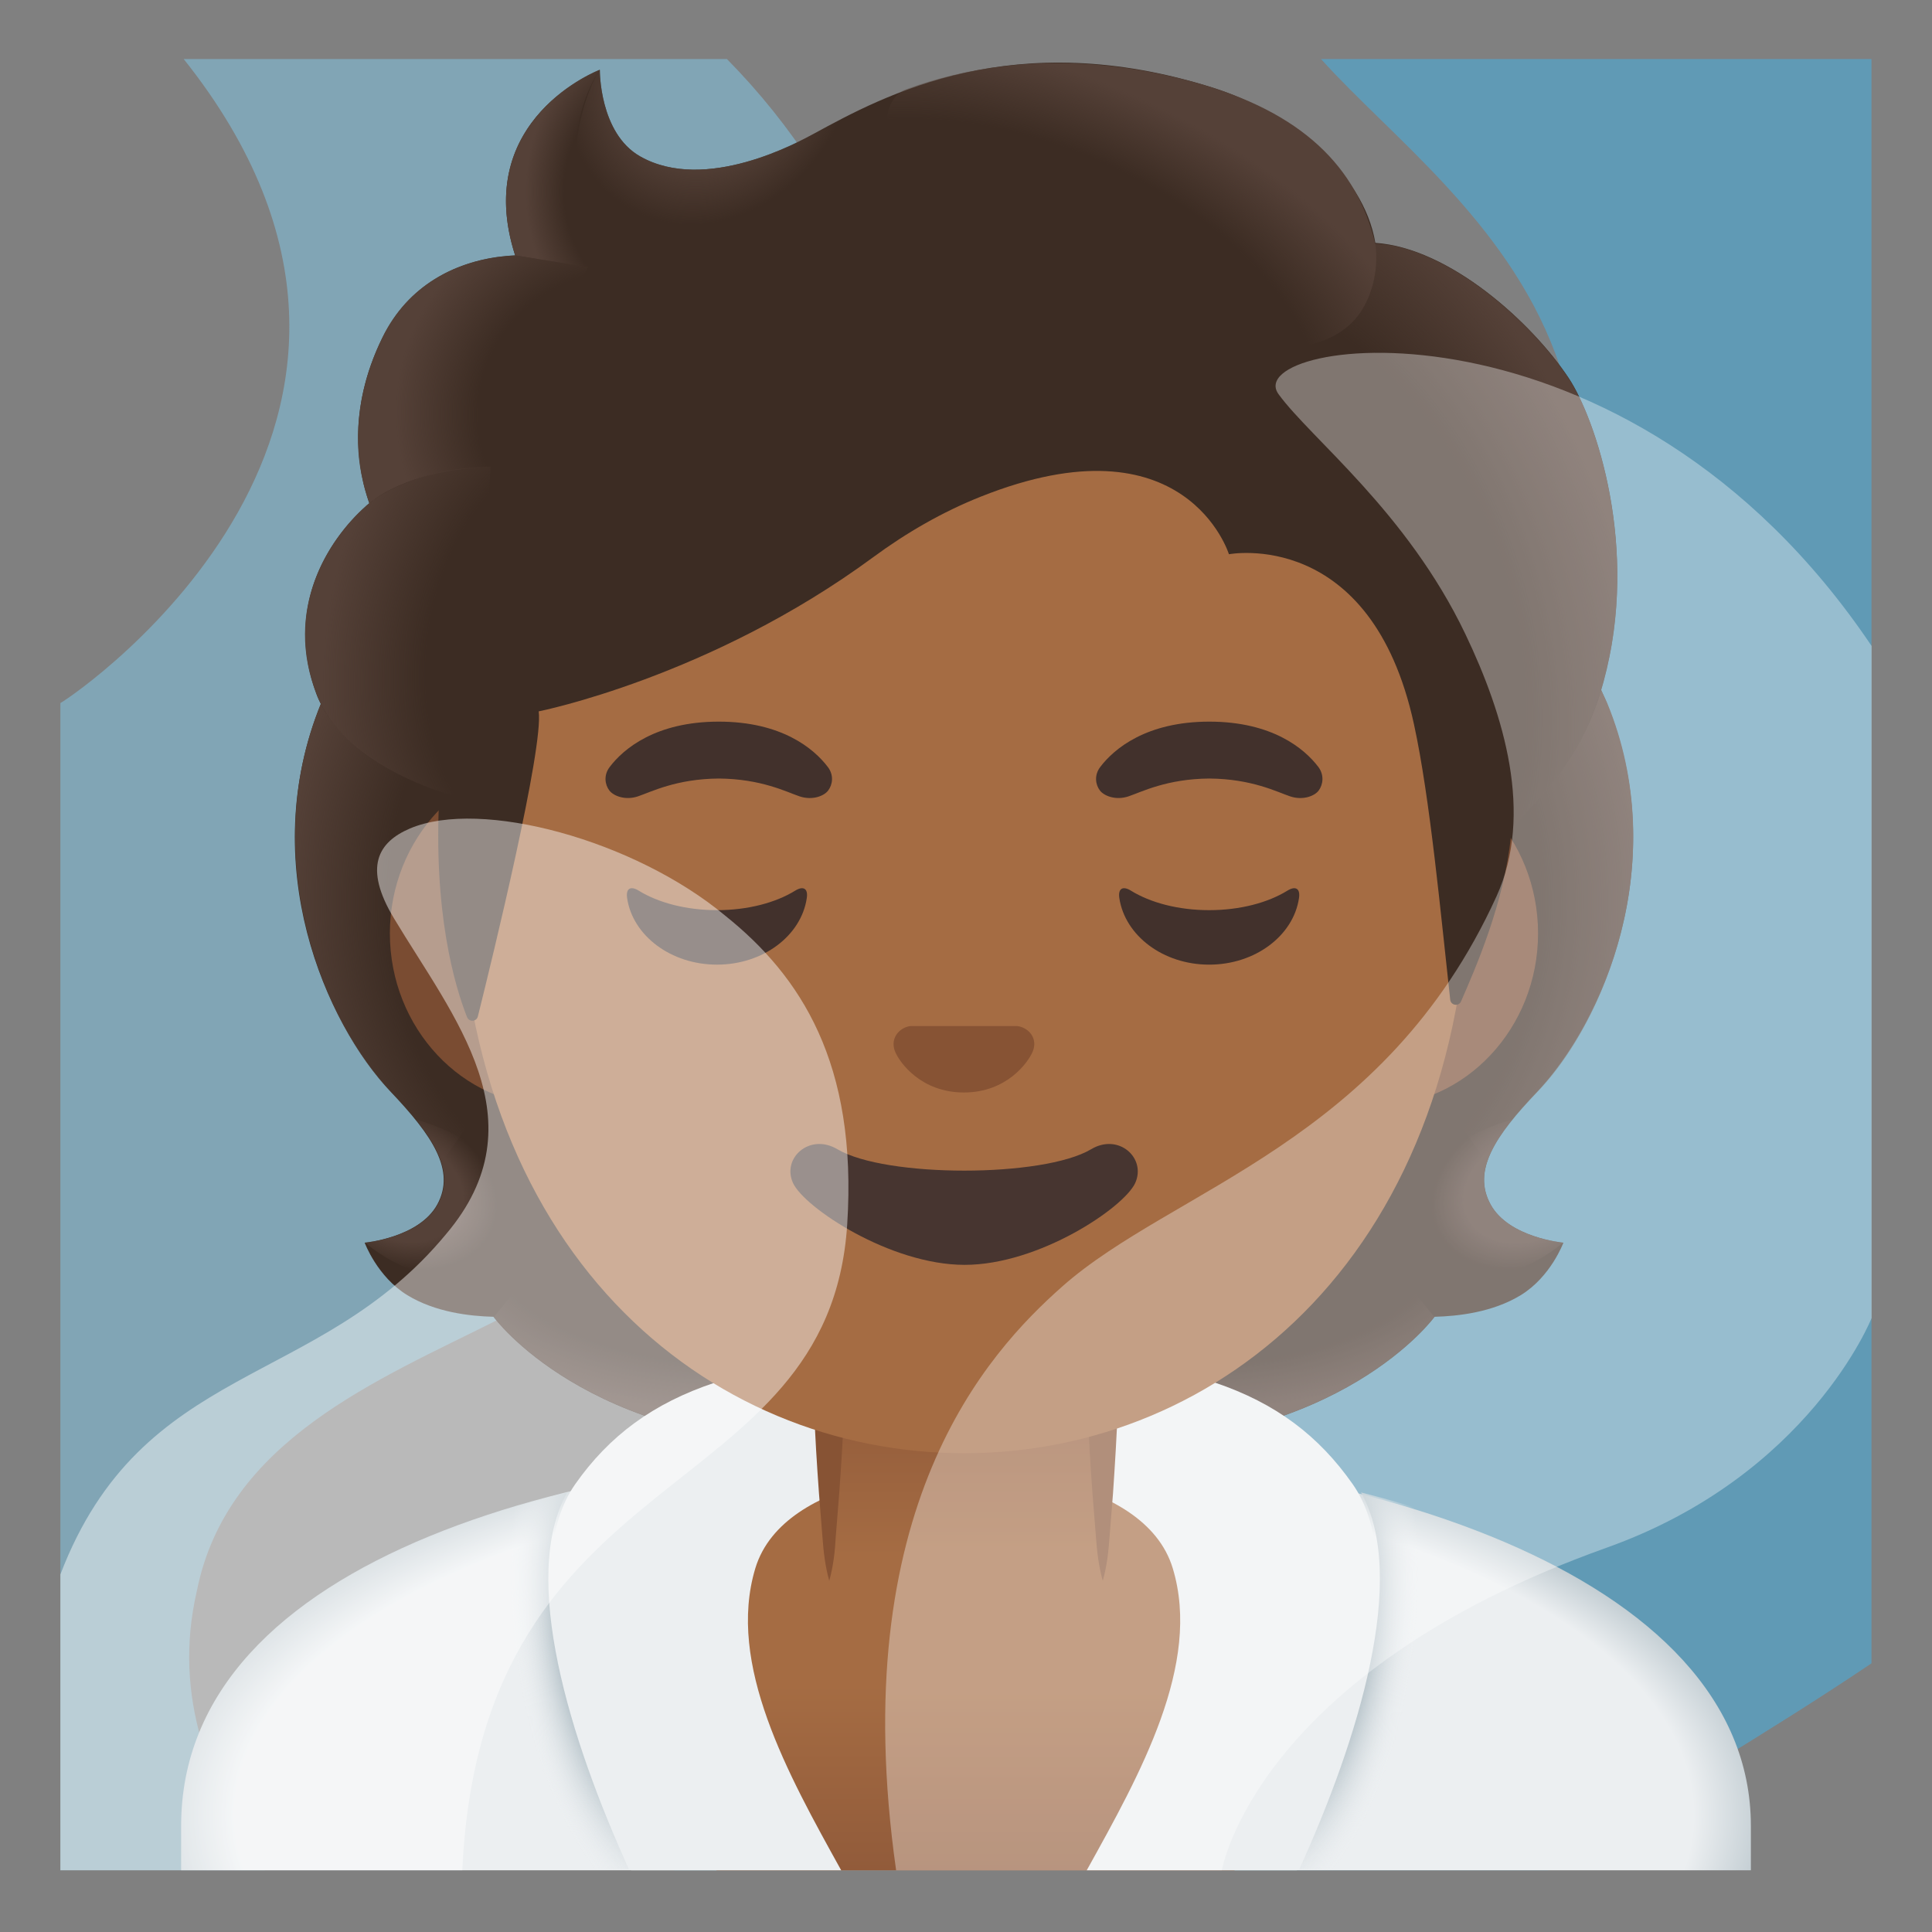 <svg viewBox="0 0 128 128" xmlns="http://www.w3.org/2000/svg">
  <rect x="0" y="0" width="128" height="128" fill="#808080" stroke="none"/>
  <defs>
    <radialGradient id="SVGID_7_" cx="63.868" cy="-259.727" gradientTransform="matrix(1 0 0 -0.463 0 0)" gradientUnits="userSpaceOnUse" r="55.102">
      <stop offset="0.877" stop-color="#ECEFF1"/>
      <stop offset="1" stop-color="#B0BEC5"/>
    </radialGradient>
    <linearGradient id="body_3_" gradientTransform="matrix(1 0 0 -1 0 0)" gradientUnits="userSpaceOnUse" x1="64.322" x2="64.322" y1="-96.435" y2="-126.789">
      <stop offset="0.5" stop-color="#A56C43"/>
      <stop offset="1" stop-color="#8D5738"/>
    </linearGradient>
    <linearGradient id="body_4_" gradientTransform="matrix(1 0 0 -1 0 0)" gradientUnits="userSpaceOnUse" x1="64.001" x2="64.001" y1="-107.414" y2="-89.497">
      <stop offset="0.242" stop-color="#A56C43"/>
      <stop offset="1" stop-color="#8D5738"/>
    </linearGradient>
    <radialGradient id="SVGID_8_" cx="95.172" cy="-46.442" gradientTransform="matrix(0.995 0.104 0.22 -2.103 0 0)" gradientUnits="userSpaceOnUse" r="9.304">
      <stop offset="0.668" stop-color="#B0BEC5"/>
      <stop offset="1" stop-color="#ECEFF1" stop-opacity="0"/>
    </radialGradient>
    <radialGradient id="SVGID_9_" cx="-31.845" cy="-52.736" gradientTransform="matrix(-0.995 0.104 -0.22 -2.103 0 0)" gradientUnits="userSpaceOnUse" r="9.304">
      <stop offset="0.668" stop-color="#B0BEC5"/>
      <stop offset="1" stop-color="#ECEFF1" stop-opacity="0"/>
    </radialGradient>
    <radialGradient id="SVGID_1_" cx="78.448" cy="167.147" gradientTransform="matrix(1 0 0 0.491 0 0)" gradientUnits="userSpaceOnUse" r="23.419">
      <stop offset="0.728" stop-color="#554138" stop-opacity="0"/>
      <stop offset="1" stop-color="#554138"/>
    </radialGradient>
    <radialGradient id="SVGID_2_" cx="-58.631" cy="-153.99" gradientTransform="matrix(-0.906 0.424 -0.314 -0.672 0 0)" gradientUnits="userSpaceOnUse" r="6.921">
      <stop offset="0.663" stop-color="#554138"/>
      <stop offset="1" stop-color="#554138" stop-opacity="0"/>
    </radialGradient>
    <radialGradient id="SVGID_3_" cx="-65.118" cy="94.721" gradientTransform="matrix(-0.075 -0.997 0.831 -0.062 0 0)" gradientUnits="userSpaceOnUse" r="30.399">
      <stop offset="0.725" stop-color="#554138" stop-opacity="0"/>
      <stop offset="1" stop-color="#554138"/>
    </radialGradient>
    <radialGradient id="SVGID_4_" cx="-55.583" cy="-58.14" gradientTransform="matrix(0.075 -0.997 -0.831 -0.062 0 0)" gradientUnits="userSpaceOnUse" r="30.399">
      <stop offset="0.725" stop-color="#554138" stop-opacity="0"/>
      <stop offset="1" stop-color="#554138"/>
    </radialGradient>
    <radialGradient id="SVGID_5_" cx="-49.305" cy="167.147" gradientTransform="matrix(-1 0 0 0.491 0 0)" gradientUnits="userSpaceOnUse" r="23.419">
      <stop offset="0.728" stop-color="#554138" stop-opacity="0"/>
      <stop offset="1" stop-color="#554138"/>
    </radialGradient>
    <radialGradient id="SVGID_6_" cx="57.089" cy="-81.001" gradientTransform="matrix(0.906 0.424 0.314 -0.672 0 0)" gradientUnits="userSpaceOnUse" r="6.921">
      <stop offset="0.663" stop-color="#554138"/>
      <stop offset="1" stop-color="#554138" stop-opacity="0"/>
    </radialGradient>
    <radialGradient id="SVGID_10_" cx="66.105" cy="87.18" gradientTransform="matrix(0.308 0.952 0.706 -0.228 0 0)" gradientUnits="userSpaceOnUse" r="35.633">
      <stop offset="0.699" stop-color="#554138" stop-opacity="0"/>
      <stop offset="1" stop-color="#554138"/>
    </radialGradient>
    <radialGradient id="SVGID_11_" cx="43.513" cy="15.703" gradientTransform="matrix(0.881 0.473 0.56 -1.045 0 0)" gradientUnits="userSpaceOnUse" r="9.343">
      <stop offset="0.58" stop-color="#554138"/>
      <stop offset="1" stop-color="#554138" stop-opacity="0"/>
    </radialGradient>
    <radialGradient id="SVGID_12_" cx="-69.73" cy="-12.071" gradientTransform="matrix(-0.938 -0.394 -0.218 0.528 0 0)" gradientUnits="userSpaceOnUse" r="28.721">
      <stop offset="0.699" stop-color="#554138" stop-opacity="0"/>
      <stop offset="1" stop-color="#554138"/>
    </radialGradient>
    <radialGradient id="SVGID_13_" cx="43.395" cy="-10.363" gradientTransform="matrix(1 0 0 -1.223 0 0)" gradientUnits="userSpaceOnUse" r="8.575">
      <stop offset="0.702" stop-color="#554138" stop-opacity="0"/>
      <stop offset="1" stop-color="#554138"/>
    </radialGradient>
    <radialGradient id="SVGID_14_" cx="-47.99" cy="16.982" gradientTransform="matrix(-0.966 -0.26 -0.243 0.904 0 0)" gradientUnits="userSpaceOnUse" r="16.083">
      <stop offset="0.66" stop-color="#554138" stop-opacity="0"/>
      <stop offset="1" stop-color="#554138"/>
    </radialGradient>
    <radialGradient id="SVGID_15_" cx="43.949" cy="-26.832" gradientTransform="matrix(0.991 0.136 0.192 -1.392 0 0)" gradientUnits="userSpaceOnUse" r="16.886">
      <stop offset="0.598" stop-color="#554138" stop-opacity="0"/>
      <stop offset="1" stop-color="#554138"/>
    </radialGradient>
  </defs>
  <path id="steam_x5F_back_x5F_right_2_" d="M103.04,23.41 C107.28,34.72 106.04,48.41 95.04,55.41 C84.04,62.41 73.04,67.41 64.04,76.41 C59.76,80.69 44.68,96.9 44.66,123.91 L102.57,123.91 C102.73,123.74 102.87,123.57 103.03,123.41 C109.93,118.94 117.16,114.81 123.99,110.2 L123.99,3.91 L87.52,3.91 C92.12,9.03 99.74,14.6 103.04,23.41 Z" fill="#3BBCF7" opacity="0.45"/>
  <path id="steam_x5F_back_x5F_left_1_" d="M4,46.58 L4,123.91 L17.54,123.91 C13.93,118.39 11.41,112.49 13.04,105.41 C15.04,95.41 25.05,91.43 33.04,87.41 C55.6,76.05 60.29,57.91 61.04,37.41 C61.5,24.72 56.87,12.75 48.16,3.91 L12.17,3.91 C31.29,27.91 5.32,45.83 4,46.58 Z" fill="#83D3F7" opacity="0.45"/>
  <path id="hair_3_" d="M98.76,79.8 C97.51,77.53 99.1,75.22 101.82,72.36 C106.13,67.82 110.82,57.29 106.46,46.6 C106.49,46.54 105.6,44.74 105.63,44.68 L103.84,44.59 C103.27,44.51 83.58,44.47 63.87,44.47 C44.16,44.47 24.47,44.51 23.9,44.59 C23.9,44.59 21.25,46.54 21.27,46.6 C16.92,57.29 21.6,67.81 25.91,72.36 C28.62,75.22 30.21,77.53 28.97,79.8 C27.76,82.01 24.16,82.33 24.16,82.33 C24.16,82.33 24.99,84.59 26.99,85.81 C28.84,86.94 31.12,87.2 32.69,87.24 C32.69,87.24 38.84,95.75 54.92,95.75 L63.87,95.75 L72.82,95.75 C88.9,95.75 95.05,87.24 95.05,87.24 C96.62,87.2 98.9,86.94 100.75,85.81 C102.75,84.59 103.58,82.33 103.58,82.33 C103.58,82.33 99.97,82.01 98.76,79.8 Z" fill="#3C2C23"/>
  <path d="M63.85,95.74 L63.85,86.3 L92.42,84.04 L95.02,87.24 C95.02,87.24 88.87,95.75 72.79,95.75 L63.85,95.74 Z" fill="url(#SVGID_1_)"/>
  <path d="M94.96,83.11 C90.68,76.61 100.17,74.18 100.17,74.18 C100.17,74.18 100.18,74.19 100.18,74.19 C98.53,76.24 97.78,78.03 98.75,79.8 C99.96,82.01 103.56,82.33 103.56,82.33 C103.56,82.33 98.66,86.69 94.96,83.11 Z" fill="url(#SVGID_2_)"/>
  <path d="M106.49,46.6 C110.74,56.95 106.27,67.61 102.08,72.11 C101.51,72.73 99.07,75.12 98.51,77.03 C98.51,77.03 88.97,63.72 86.12,55.9 C85.55,54.32 85.02,52.7 84.95,51.02 C84.9,49.76 85.09,48.26 85.82,47.19 C86.71,45.88 105.98,45.49 105.98,45.49 C105.98,45.51 106.49,46.6 106.49,46.6 Z" fill="url(#SVGID_3_)"/>
  <path d="M21.27,46.6 C17.02,56.95 21.49,67.61 25.68,72.11 C26.26,72.73 28.69,75.12 29.25,77.03 C29.25,77.03 38.79,63.72 41.64,55.9 C42.22,54.32 42.74,52.7 42.81,51.02 C42.86,49.76 42.67,48.26 41.94,47.19 C41.05,45.88 40.01,46.23 38.5,46.23 C35.62,46.23 23.01,45.49 22.03,45.49 C22.04,45.51 21.27,46.6 21.27,46.6 Z" fill="url(#SVGID_4_)"/>
  <path d="M63.9,95.74 L63.9,86.3 L35.33,84.04 L32.73,87.24 C32.73,87.24 38.88,95.75 54.96,95.75 L63.9,95.74 Z" fill="url(#SVGID_5_)"/>
  <path d="M32.79,83.11 C37.07,76.61 27.58,74.18 27.58,74.18 C27.58,74.18 27.57,74.19 27.57,74.19 C29.22,76.24 29.97,78.03 29,79.8 C27.79,82.01 24.19,82.33 24.19,82.33 C24.19,82.33 29.09,86.69 32.79,83.11 Z" fill="url(#SVGID_6_)"/>
  <path d="M64.13,95.91 C64.09,95.91 64.04,95.91 64,95.91 C38.51,95.94 12,103.19 12,120.97 L12,123.91 L13,123.91 L14,123.91 L114,123.91 L115,123.91 L116,123.91 L116,120.97 C116,104.22 89.74,95.91 64.13,95.91 Z" fill="url(#SVGID_7_)"/>
  <path id="body_2_" d="M64.04,95.75 C34.41,95.75 42.47,115.3 47.47,123.92 L81.79,123.92 C86.42,115.3 93.66,95.75 64.04,95.75 Z" fill="url(#body_3_)"/>
  <path d="M50.04,103.91 C51.96,97.54 63.41,97.37 62.55,97.55 C63.08,97.48 64.66,97.48 65.19,97.55 C64.34,97.36 75.78,97.54 77.7,103.91 C79.62,110.26 75.54,117.53 72,123.91 L85.92,123.91 C89.99,114.98 93.41,103.73 89.62,98.33 C85.14,91.94 78.28,89.66 63.99,89.66 C49.7,89.66 42.6,91.94 38.11,98.33 C34.32,103.73 37.74,114.99 41.81,123.91 L55.73,123.91 C52.2,117.54 48.13,110.26 50.04,103.91 Z" fill="#ECEFF1"/>
  <path d="M89.36,123.84 L86.08,123.84 C90,115.24 93.32,104.48 90.17,98.88 C91.41,99.19 92.63,99.53 93.81,99.9 C95.74,106.62 92.74,116.16 89.36,123.84 Z" fill="url(#SVGID_8_)"/>
  <path d="M38.39,123.84 L41.67,123.84 C37.75,115.24 34.43,104.48 37.58,98.88 C36.34,99.19 35.12,99.53 33.94,99.9 C32.01,106.62 35.01,116.16 38.39,123.84 Z" fill="url(#SVGID_9_)"/>
  <path id="body_1_" d="M54.92,89.99 L54.92,99.97 C54.92,104.48 58.62,108.14 63.18,108.14 L64.83,108.14 C69.39,108.14 73.09,104.48 73.09,99.97 L73.09,89.99 L54.92,89.99 Z" fill="url(#body_4_)"/>
  <path id="tone_1_" d="M54.94,104.73 C54.67,103.77 54.56,102.8 54.49,101.84 L54.26,98.95 C54.12,97.02 54,95.1 53.93,93.17 C53.91,92.62 54.34,92.15 54.9,92.13 C55.46,92.11 55.92,92.54 55.93,93.09 C55.93,93.11 55.93,93.14 55.93,93.16 C55.86,95.09 55.74,97.01 55.6,98.94 L55.37,101.83 C55.32,102.8 55.21,103.76 54.94,104.73 Z" fill="#875334"/>
  <path id="tone" d="M73.06,104.73 C72.79,103.77 72.68,102.8 72.61,101.84 L72.38,98.95 C72.24,97.02 72.12,95.1 72.06,93.17 C72.04,92.62 72.47,92.15 73.02,92.13 C73.57,92.11 74.04,92.54 74.06,93.09 C74.06,93.11 74.06,93.14 74.06,93.16 C73.99,95.09 73.87,97.01 73.74,98.94 L73.51,101.83 C73.44,102.8 73.34,103.76 73.06,104.73 Z" fill="#875334"/>
  <path d="M91.19,50.43 L36.54,50.43 C30.65,50.43 25.83,55.57 25.83,61.84 C25.83,68.11 30.65,73.25 36.54,73.25 L91.19,73.25 C97.08,73.25 101.9,68.11 101.9,61.84 C101.9,55.57 97.08,50.43 91.19,50.43 Z" fill="#7A4C32"/>
  <path id="head" d="M63.87,11.07 L63.87,11.07 L63.87,11.07 C46.47,11.07 30.35,29.68 30.35,56.47 C30.35,83.11 46.96,96.28 63.87,96.28 C80.78,96.28 97.39,83.1 97.39,56.46 C97.39,29.68 81.27,11.07 63.87,11.07 Z" fill="#A56C43"/>
  <path id="mouth" d="M72.29,76.14 C69.11,78.03 58.66,78.03 55.48,76.14 C53.65,75.05 51.78,76.72 52.54,78.38 C53.29,80.01 58.98,83.8 63.91,83.8 C68.84,83.8 74.46,80.01 75.21,78.38 C75.96,76.72 74.11,75.05 72.29,76.14 Z" fill="#473530"/>
  <path id="nose" d="M67.72,68.06 C67.61,68.02 67.51,67.99 67.4,67.98 L60.32,67.98 C60.21,67.99 60.1,68.02 60,68.06 C59.36,68.32 59.01,68.98 59.31,69.69 C59.61,70.4 61.02,72.38 63.86,72.38 C66.7,72.38 68.11,70.39 68.41,69.69 C68.72,68.98 68.37,68.32 67.72,68.06 Z" fill="#875334"/>
  <path d="M47.5,60.3 C45.44,60.3 43.6,59.8 42.32,59.01 C41.77,58.67 41.45,58.87 41.55,59.51 C41.92,61.99 44.45,63.91 47.5,63.91 C50.56,63.91 53.08,61.99 53.45,59.51 C53.55,58.87 53.23,58.67 52.68,59.01 C51.4,59.8 49.56,60.3 47.5,60.3 Z" fill="#42312C"/>
  <path d="M80.11,60.3 C78.05,60.3 76.21,59.8 74.93,59.01 C74.38,58.67 74.06,58.87 74.16,59.51 C74.54,61.99 77.06,63.91 80.11,63.91 C83.16,63.91 85.69,61.99 86.06,59.51 C86.16,58.87 85.84,58.67 85.29,59.01 C84.01,59.8 82.17,60.3 80.11,60.3 Z" fill="#42312C"/>
  <path d="M54.85,50.82 C53.92,49.59 51.78,47.81 47.62,47.81 C43.46,47.81 41.31,49.6 40.39,50.82 C39.98,51.36 40.08,51.99 40.37,52.37 C40.63,52.72 41.41,53.05 42.27,52.76 C43.13,52.47 44.81,51.6 47.62,51.58 C50.43,51.6 52.11,52.47 52.97,52.76 C53.83,53.05 54.61,52.73 54.87,52.37 C55.16,51.99 55.26,51.36 54.85,50.82 Z" fill="#42312C"/>
  <path d="M87.35,50.82 C86.42,49.59 84.28,47.81 80.12,47.81 C75.96,47.81 73.81,49.6 72.89,50.82 C72.48,51.36 72.58,51.99 72.87,52.37 C73.13,52.72 73.91,53.05 74.77,52.76 C75.63,52.47 77.31,51.6 80.12,51.58 C82.93,51.6 84.61,52.47 85.47,52.76 C86.33,53.05 87.11,52.73 87.37,52.37 C87.65,51.99 87.75,51.36 87.35,50.82 Z" fill="#42312C"/>
  <path id="hair" d="M103.94,25.06 C101.5,21.37 96.03,16.42 91.12,16.09 C90.33,11.37 85.28,7.37 80.39,5.82 C67.16,1.63 58.55,6.33 53.92,8.86 C52.96,9.38 46.75,12.83 42.41,10.36 C39.69,8.81 39.74,4.62 39.74,4.62 C39.74,4.62 31.22,7.87 34.13,16.92 C31.2,17.04 27.36,18.28 25.33,22.39 C22.91,27.29 23.77,31.38 24.47,33.34 C21.95,35.48 18.78,40.03 20.95,45.94 C22.59,50.39 29.12,52.44 29.12,52.44 C28.66,60.45 30.15,65.38 30.94,67.38 C31.08,67.73 31.57,67.7 31.66,67.34 C32.65,63.37 36.02,49.54 35.69,47.13 C35.69,47.13 47.04,44.88 57.86,36.91 C60.06,35.29 62.45,33.91 64.99,32.9 C78.58,27.49 81.42,36.72 81.42,36.72 C81.42,36.72 90.84,34.91 93.68,47.99 C94.75,52.89 95.47,60.74 96.08,66.23 C96.12,66.62 96.65,66.7 96.8,66.34 C97.75,64.16 99.65,59.84 100.1,55.43 C100.26,53.88 104.44,51.83 106.24,45.17 C108.66,36.27 105.7,27.73 103.94,25.06 Z" fill="#3C2C23"/>
  <path d="M100.08,55.46 C100.24,53.91 104.42,51.86 106.22,45.2 C106.41,44.49 106.57,43.77 106.72,43.05 C108.18,34.96 105.56,27.53 103.93,25.07 C101.67,21.66 96.83,17.18 92.24,16.26 C91.84,16.21 91.45,16.16 91.08,16.14 C91.08,16.14 91.41,18.29 90.54,20 C89.42,22.22 87.13,22.75 87.13,22.75 C99.11,34.72 98.25,44.74 100.08,55.46 Z" fill="url(#SVGID_10_)"/>
  <path d="M56.82,7.35 C55.72,7.88 54.76,8.41 53.92,8.86 C52.96,9.38 46.75,12.83 42.41,10.36 C39.74,8.84 39.74,4.78 39.74,4.64 C38.51,6.21 34.79,17.42 45.67,18.17 C50.36,18.49 53.25,14.4 54.97,10.94 C55.58,9.67 56.56,7.84 56.82,7.35 Z" fill="url(#SVGID_11_)"/>
  <path d="M79.02,5.42 C86.34,7.4 89.91,11.13 91.1,16.1 C91.45,17.56 91.87,31.18 65.87,15.7 C56.2,9.94 58.84,6.34 59.97,5.93 C64.4,4.33 70.82,3.2 79.02,5.42 Z" fill="url(#SVGID_12_)"/>
  <path d="M39.71,4.63 C39.7,4.64 39.68,4.64 39.65,4.66 C39.65,4.66 39.65,4.66 39.64,4.66 C38.71,5.05 31.4,8.44 34.13,16.92 L41.91,18.17 C35.02,11.19 39.74,4.62 39.74,4.62 C39.74,4.62 39.72,4.62 39.71,4.63 Z" fill="url(#SVGID_13_)"/>
  <path d="M38.94,17.69 L34.13,16.92 C33.94,16.92 33.3,16.98 32.95,17.03 C30.24,17.41 27.05,18.81 25.32,22.39 C23.46,26.25 23.51,29.56 24.02,31.77 C24.17,32.51 24.47,33.35 24.47,33.35 C24.47,33.35 26.85,31.09 32.52,30.94 L38.94,17.69 Z" fill="url(#SVGID_14_)"/>
  <path d="M24.24,33.53 C21.87,35.63 18.68,40.32 21.03,46.14 C22.8,50.53 29.12,52.43 29.12,52.43 C29.12,52.45 30.38,52.83 31.03,52.83 L32.51,30.93 C29.48,30.93 26.57,31.84 24.69,33.15 C24.71,33.18 24.23,33.5 24.24,33.53 Z" fill="url(#SVGID_15_)"/>
  <path id="steam_x5F_front_x5F_left_1_" d="M48.04,60.66 C42.04,55.66 31.85,52.89 27.16,54.89 C25.05,55.79 24.06,57.45 26.1,60.84 C30.04,67.4 35.91,74.28 29.54,81.78 C21.04,92.04 9.42,90.16 4,104.31 L4,123.91 L30.63,123.91 C31.88,96.41 54.92,99.97 56.13,81.12 C56.82,70.43 53.04,64.66 48.04,60.66 Z" fill="#FFFFFF" opacity="0.45"/>
  <path id="steam_x5F_front_x5F_right_1_" d="M124,42.8 C107.71,18.58 81.99,22.4 84.71,26.12 C86.87,29.08 93.21,33.91 97.08,42 C99.66,47.39 101.62,53.94 99.15,59.38 C91.7,75.74 77.7,78.74 70.37,85.24 C65.41,89.63 55.96,99.9 59.37,123.91 L80.95,123.91 C80.95,123.91 83.18,110.85 106.44,102.54 C119.88,97.75 124,87.32 124,87.32 L124,42.8 Z" fill="#FFFFFF" opacity="0.35"/>
</svg>